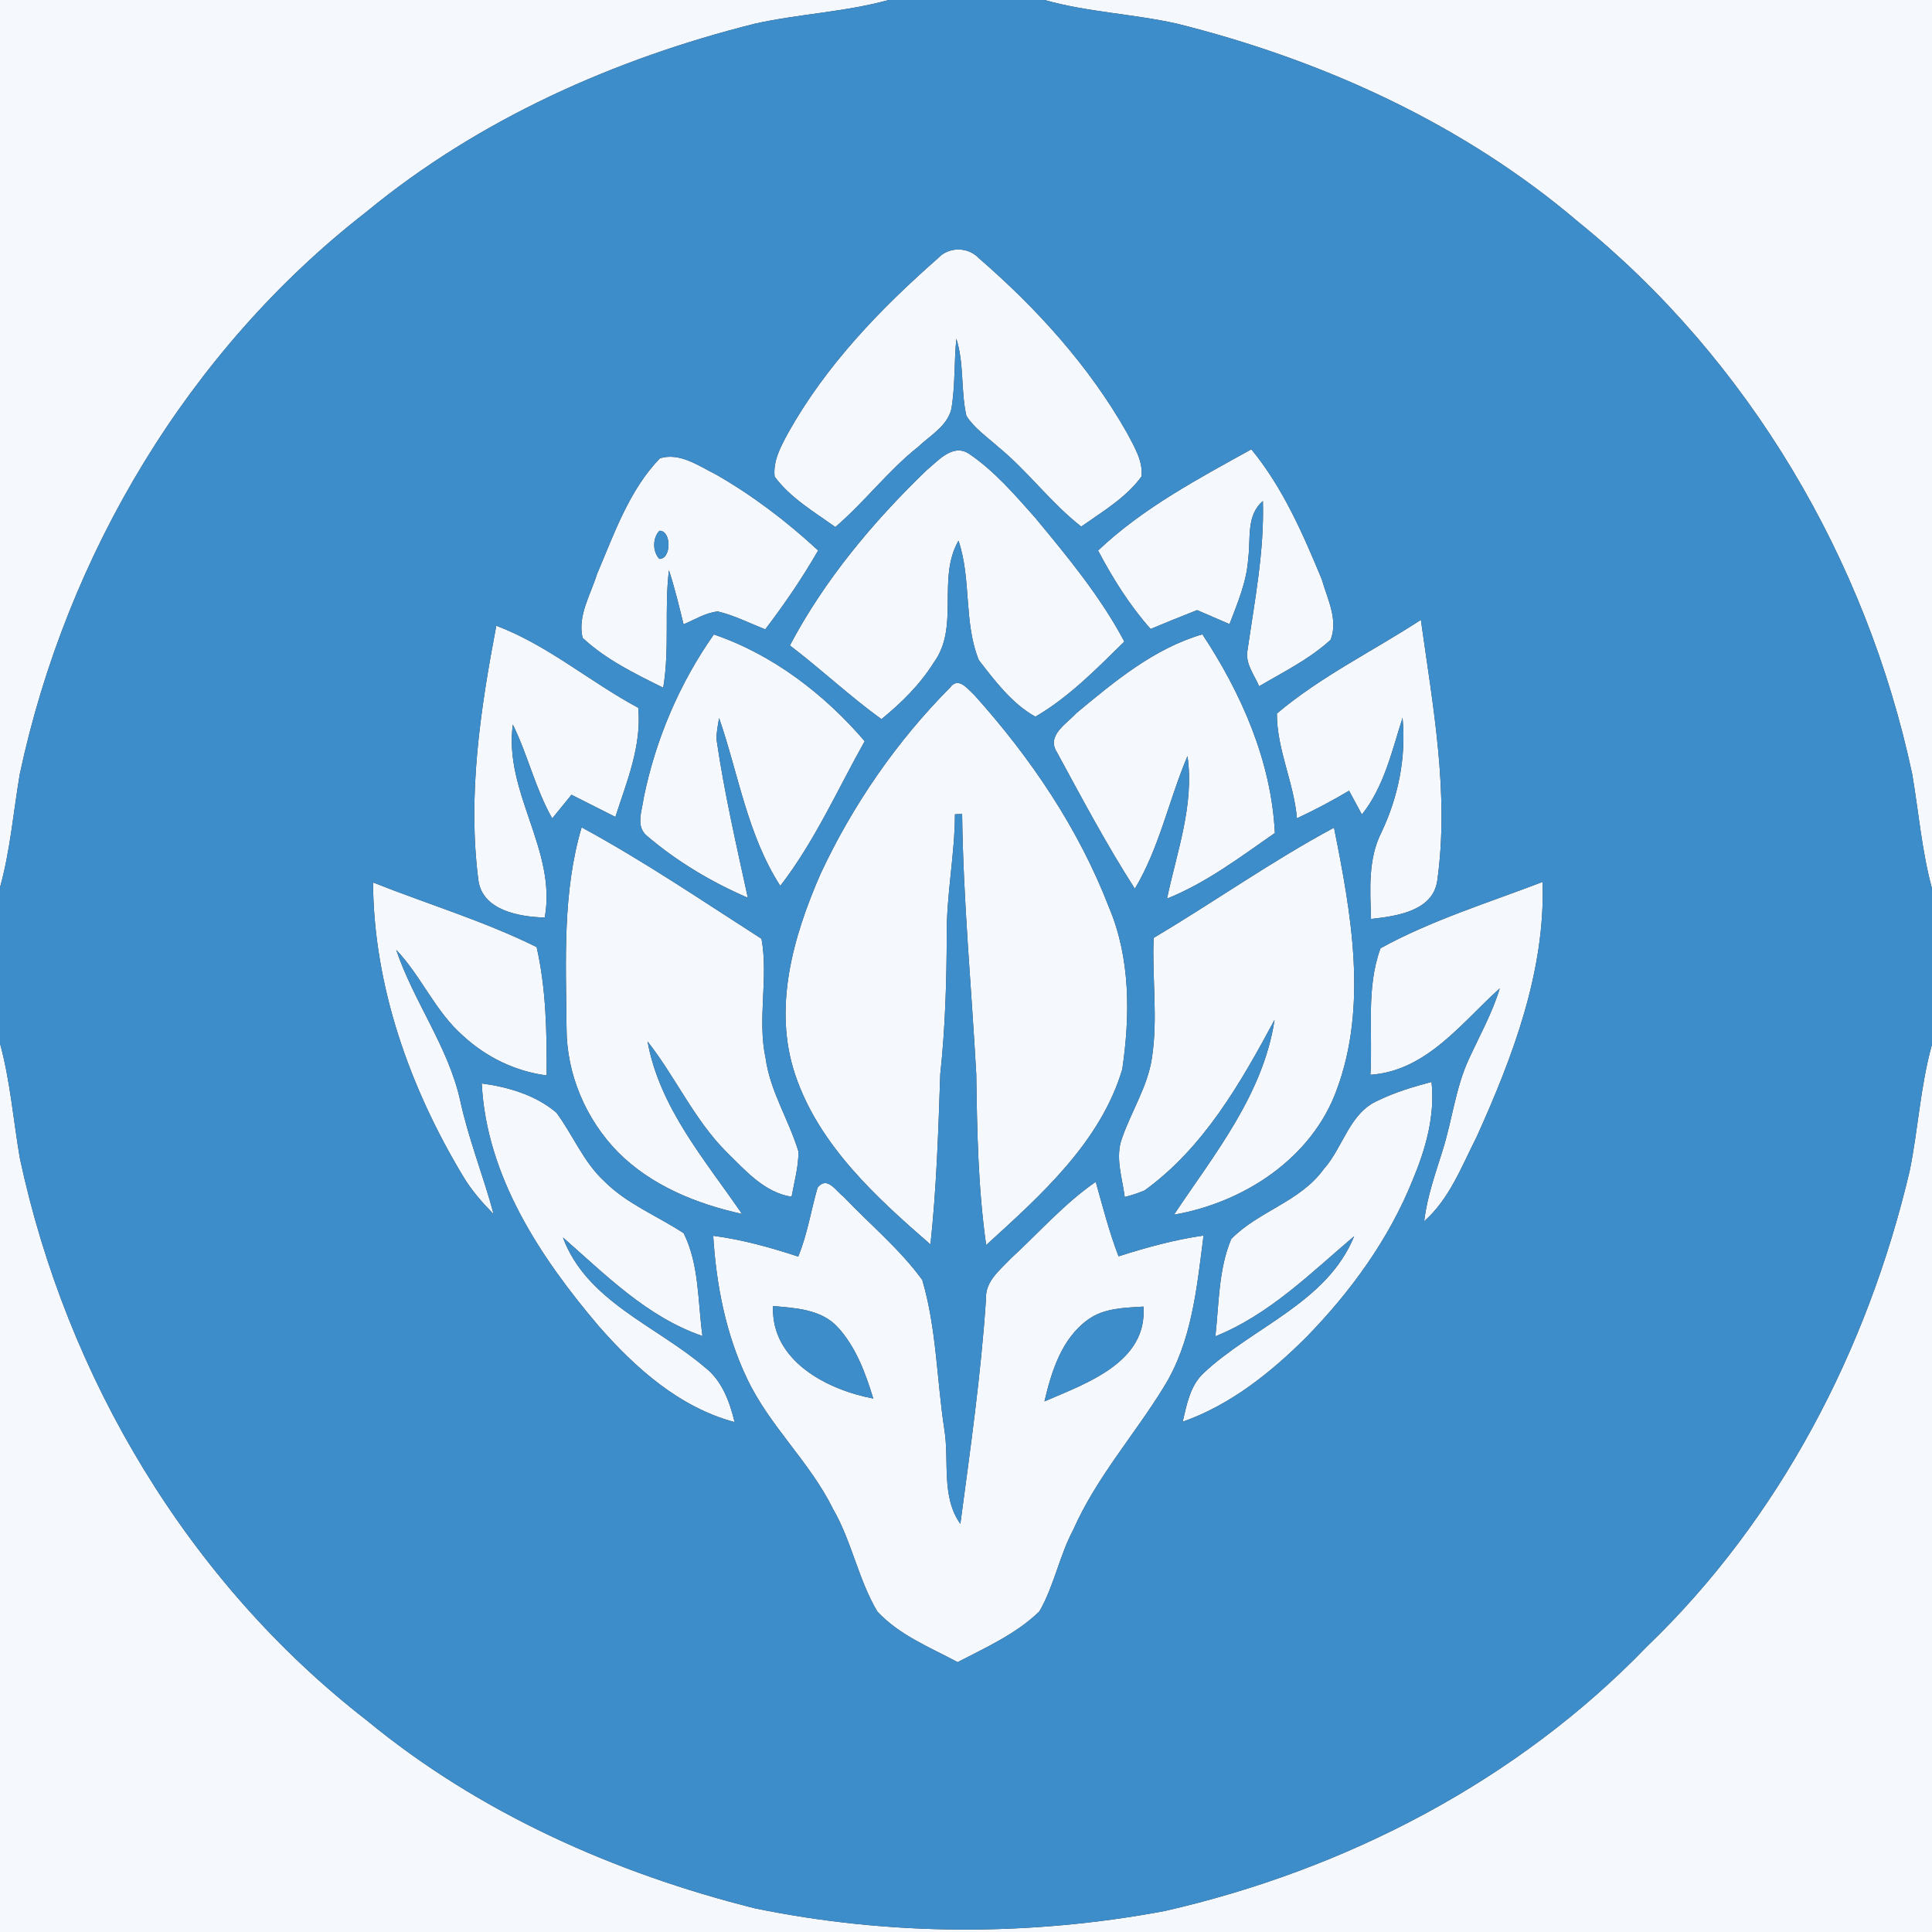 <?xml version="1.0" encoding="UTF-8" ?>
<!DOCTYPE svg PUBLIC "-//W3C//DTD SVG 1.1//EN" "http://www.w3.org/Graphics/SVG/1.1/DTD/svg11.dtd">
<svg width="250pt" height="250pt" viewBox="0 0 250 250" version="1.1" xmlns="http://www.w3.org/2000/svg">
<rect x="0" y="0" width="250" height="250" fill="#333333" stroke="none"/>
<g id="#f5f9fdff">
<path fill="#f5f9fd" opacity="1.00" d=" M 0.00 0.00 L 114.99 0.00 C 109.32 1.56 103.41 1.79 97.69 3.06 C 79.53 7.61 61.96 15.43 47.44 27.39 C 24.40 45.28 8.62 71.74 2.56 100.17 C 1.73 105.07 1.33 110.04 0.00 114.84 L 0.00 0.00 Z" />
<path fill="#f5f9fd" opacity="1.00" d=" M 135.16 0.00 L 250.00 0.00 L 250.00 114.98 C 248.68 110.13 248.28 105.11 247.44 100.17 C 241.53 72.42 226.32 46.59 204.21 28.70 C 189.35 16.04 171.15 7.77 152.30 3.06 C 146.63 1.79 140.77 1.58 135.16 0.00 Z" />
<path fill="#f5f9fd" opacity="1.00" d=" M 121.39 33.40 C 122.76 31.91 125.24 31.92 126.63 33.38 C 134.15 39.89 140.96 47.39 145.87 56.08 C 146.77 57.81 147.91 59.62 147.72 61.65 C 145.70 64.42 142.67 66.19 139.91 68.14 C 135.98 65.07 133.02 60.99 129.17 57.83 C 127.74 56.55 126.10 55.44 125.05 53.81 C 124.31 50.52 124.78 47.07 123.75 43.83 C 123.45 46.86 123.62 49.94 123.10 52.95 C 122.53 55.18 120.37 56.34 118.81 57.82 C 114.90 60.92 111.88 64.96 108.09 68.20 C 105.34 66.22 102.29 64.45 100.24 61.68 C 100.00 59.62 101.06 57.74 102.00 55.99 C 106.89 47.26 113.92 39.96 121.39 33.40 Z" />
<path fill="#f5f9fd" opacity="1.00" d=" M 119.88 60.87 C 121.36 59.66 123.25 57.36 125.35 58.69 C 128.67 60.93 131.31 64.02 133.95 66.99 C 138.15 72.06 142.39 77.18 145.49 83.02 C 141.91 86.53 138.34 90.20 133.98 92.74 C 130.96 91.06 128.75 88.12 126.66 85.42 C 124.68 80.53 125.72 74.97 124.03 69.96 C 121.21 74.88 124.22 81.11 120.82 85.75 C 119.04 88.59 116.64 90.95 114.06 93.06 C 109.95 90.09 106.25 86.59 102.21 83.52 C 106.70 75.02 112.98 67.52 119.88 60.87 Z" />
<path fill="#f5f9fd" opacity="1.00" d=" M 142.09 71.24 C 147.86 65.76 155.00 61.98 161.92 58.14 C 166.00 63.10 168.60 69.08 171.04 74.97 C 171.75 77.46 173.20 80.21 172.18 82.79 C 169.45 85.29 166.10 86.94 162.93 88.80 C 162.28 87.28 161.07 85.81 161.44 84.06 C 162.36 77.69 163.61 71.29 163.42 64.83 C 161.22 66.70 161.87 69.72 161.52 72.25 C 161.34 75.23 160.15 78.00 159.10 80.76 C 157.70 80.16 156.31 79.55 154.91 78.95 C 152.89 79.74 150.89 80.55 148.89 81.39 C 146.17 78.33 144.00 74.85 142.09 71.24 Z" />
<path fill="#f5f9fd" opacity="1.00" d=" M 85.40 59.30 C 87.98 58.51 90.42 60.30 92.63 61.39 C 97.42 64.13 101.82 67.49 105.87 71.23 C 103.82 74.79 101.51 78.18 99.02 81.44 C 96.99 80.63 95.02 79.64 92.89 79.12 C 91.29 79.29 89.90 80.18 88.45 80.79 C 87.88 78.44 87.31 76.09 86.56 73.79 C 85.95 78.85 86.67 83.96 85.82 88.99 C 82.17 87.18 78.40 85.35 75.39 82.54 C 74.71 79.69 76.43 76.95 77.25 74.29 C 79.47 69.09 81.40 63.43 85.40 59.30 M 85.33 68.68 C 84.43 69.60 84.43 71.39 85.32 72.32 C 86.89 72.36 86.91 68.64 85.33 68.68 Z" />
<path fill="#f5f9fd" opacity="1.00" d=" M 165.23 92.33 C 170.89 87.54 177.66 84.25 183.86 80.21 C 185.41 91.37 187.56 102.69 185.98 113.97 C 185.41 117.92 180.64 118.56 177.41 118.91 C 177.30 115.15 177.00 111.21 178.74 107.74 C 180.95 103.10 181.97 98.01 181.49 92.88 C 180.11 97.19 179.11 101.77 176.23 105.40 C 175.67 104.37 175.12 103.35 174.57 102.32 C 172.38 103.62 170.13 104.81 167.82 105.89 C 167.44 101.28 165.21 96.96 165.23 92.33 Z" />
<path fill="#f5f9fd" opacity="1.00" d=" M 64.22 80.97 C 70.88 83.48 76.35 88.25 82.59 91.59 C 83.05 96.51 81.11 101.13 79.63 105.71 C 77.74 104.75 75.84 103.79 73.95 102.84 C 73.12 103.86 72.30 104.88 71.46 105.90 C 69.27 102.07 68.31 97.70 66.36 93.76 C 65.17 102.52 72.07 109.99 70.49 118.73 C 67.23 118.64 62.48 117.83 61.91 113.96 C 60.48 102.93 62.16 91.81 64.22 80.97 Z" />
<path fill="#f5f9fd" opacity="1.00" d=" M 92.37 82.10 C 99.99 84.69 106.69 89.84 111.89 95.91 C 108.36 102.21 105.40 108.90 100.97 114.63 C 96.72 108.06 95.56 100.18 93.05 92.91 C 92.90 93.85 92.68 94.80 92.73 95.76 C 93.73 102.63 95.30 109.40 96.77 116.17 C 92.10 114.16 87.64 111.50 83.77 108.21 C 82.18 106.95 83.09 104.92 83.29 103.27 C 84.83 95.69 87.92 88.43 92.37 82.10 Z" />
<path fill="#f5f9fd" opacity="1.00" d=" M 139.28 92.28 C 144.20 88.19 149.34 83.90 155.59 82.08 C 160.65 89.75 164.51 98.50 164.97 107.79 C 160.50 110.89 156.10 114.24 151.01 116.28 C 152.29 110.19 154.56 104.17 153.66 97.84 C 151.25 103.51 150.04 109.67 146.85 115.00 C 143.18 109.29 139.99 103.27 136.75 97.31 C 135.39 95.16 138.03 93.65 139.28 92.28 Z" />
<path fill="#f5f9fd" opacity="1.00" d=" M 122.95 88.96 C 124.00 87.51 125.20 89.14 126.05 89.91 C 133.35 98.02 139.57 107.21 143.51 117.43 C 146.29 124.01 146.24 131.43 145.22 138.37 C 142.41 147.80 134.66 154.69 127.61 161.11 C 126.57 153.79 126.43 146.40 126.33 139.01 C 125.71 127.79 124.64 116.58 124.50 105.33 C 124.26 105.34 123.80 105.36 123.57 105.37 C 123.55 110.59 122.47 115.73 122.51 120.95 C 122.49 126.98 122.32 133.01 121.67 139.00 C 121.42 146.36 121.19 153.71 120.40 161.03 C 113.38 154.93 106.00 148.21 102.93 139.16 C 99.96 130.45 102.64 121.17 106.18 113.07 C 110.34 104.17 116.02 95.93 122.95 88.96 Z" />
<path fill="#f5f9fd" opacity="1.00" d=" M 75.26 107.06 C 83.28 111.40 90.86 116.56 98.54 121.48 C 99.46 126.56 97.97 131.83 99.07 136.94 C 99.66 141.23 102.09 144.92 103.32 149.01 C 103.33 150.99 102.78 152.92 102.43 154.86 C 98.87 154.30 96.42 151.42 93.98 149.04 C 89.81 144.85 87.41 139.36 83.79 134.76 C 85.36 143.38 91.23 150.08 96.01 157.08 C 90.13 155.79 84.25 153.41 79.94 149.06 C 75.80 144.83 73.31 138.98 73.31 133.04 C 73.23 124.36 72.77 115.49 75.26 107.06 Z" />
<path fill="#f5f9fd" opacity="1.00" d=" M 149.28 121.36 C 157.12 116.71 164.59 111.41 172.62 107.10 C 174.84 118.17 177.02 130.11 172.97 141.03 C 169.74 149.90 160.95 155.61 151.91 157.18 C 157.16 149.32 163.46 141.62 164.93 131.96 C 160.54 140.13 155.78 148.49 148.11 154.04 C 147.28 154.39 146.42 154.67 145.54 154.89 C 145.22 152.36 144.25 149.71 145.22 147.20 C 146.42 143.76 148.49 140.61 149.05 136.95 C 149.86 131.78 149.06 126.55 149.28 121.36 Z" />
<path fill="#f5f9fd" opacity="1.00" d=" M 48.27 114.19 C 55.32 116.99 62.63 119.18 69.44 122.55 C 70.68 128.00 70.76 133.60 70.74 139.16 C 66.70 138.64 62.92 136.80 59.94 134.05 C 56.34 130.92 54.54 126.34 51.27 122.91 C 53.54 129.63 58.00 135.43 59.55 142.41 C 60.63 147.42 62.56 152.18 63.88 157.12 C 62.39 155.60 60.97 153.99 59.89 152.15 C 53.02 140.72 48.36 127.63 48.27 114.19 Z" />
<path fill="#f5f9fd" opacity="1.00" d=" M 178.64 122.70 C 185.25 119.07 192.57 116.82 199.61 114.12 C 199.98 125.66 195.75 136.77 191.07 147.13 C 189.13 150.93 187.57 155.13 184.29 158.03 C 184.66 154.84 185.76 151.82 186.70 148.78 C 187.92 144.89 188.35 140.77 190.07 137.04 C 191.46 134.02 193.10 131.09 194.07 127.89 C 189.09 132.37 184.61 138.57 177.33 139.08 C 177.66 133.64 176.73 127.90 178.64 122.70 Z" />
<path fill="#f5f9fd" opacity="1.00" d=" M 0.00 135.01 C 1.32 139.86 1.72 144.89 2.56 149.83 C 8.62 178.26 24.40 204.73 47.45 222.61 C 61.96 234.58 79.53 242.39 97.69 246.94 C 115.12 250.52 133.21 250.56 150.69 247.29 C 174.11 241.96 196.34 230.46 213.09 213.08 C 230.29 196.57 241.68 174.61 247.11 151.52 C 248.22 146.08 248.50 140.50 250.00 135.15 L 250.00 250.00 L 0.00 250.00 L 0.00 135.01 Z" />
<path fill="#f5f9fd" opacity="1.00" d=" M 62.34 140.20 C 65.78 140.66 69.32 141.70 72.00 143.98 C 74.14 146.87 75.49 150.34 78.17 152.83 C 81.10 155.79 85.05 157.32 88.47 159.58 C 90.50 163.66 90.28 168.44 90.90 172.88 C 83.74 170.43 78.39 164.98 72.84 160.12 C 75.88 168.35 84.91 171.56 91.15 176.88 C 93.42 178.61 94.41 181.35 95.06 184.02 C 87.91 182.11 82.21 177.01 77.45 171.57 C 69.91 162.69 62.94 152.19 62.34 140.20 Z" />
<path fill="#f5f9fd" opacity="1.00" d=" M 178.38 142.38 C 180.56 141.31 182.90 140.63 185.24 140.00 C 185.71 144.40 184.47 148.72 182.78 152.74 C 179.70 160.39 174.76 167.16 169.03 173.04 C 164.44 177.61 159.22 181.80 153.04 183.97 C 153.56 181.76 153.99 179.34 155.71 177.71 C 162.08 171.70 171.72 168.59 175.23 159.96 C 169.60 164.74 164.25 170.11 157.27 172.92 C 157.74 168.72 157.67 164.25 159.32 160.33 C 162.82 156.73 168.26 155.50 171.28 151.29 C 173.83 148.46 174.61 143.96 178.38 142.38 Z" />
<path fill="#f5f9fd" opacity="1.00" d=" M 105.79 153.68 C 107.04 152.12 108.13 154.08 109.15 154.85 C 112.55 158.43 116.43 161.62 119.34 165.62 C 121.19 171.88 121.21 178.54 122.20 184.98 C 122.86 189.03 121.75 193.64 124.27 197.19 C 125.56 187.50 126.95 177.81 127.59 168.05 C 127.48 165.78 129.43 164.31 130.82 162.83 C 134.45 159.50 137.71 155.74 141.79 152.93 C 142.70 156.16 143.53 159.43 144.74 162.57 C 148.34 161.42 151.99 160.41 155.74 159.88 C 154.87 166.61 154.24 173.68 150.54 179.57 C 146.74 185.74 141.84 191.24 138.89 197.93 C 137.08 201.31 136.41 205.19 134.50 208.51 C 131.50 211.43 127.59 213.17 123.92 215.08 C 120.32 213.16 116.34 211.57 113.52 208.52 C 111.06 204.37 110.22 199.46 107.80 195.27 C 104.80 189.16 99.55 184.52 96.65 178.35 C 93.91 172.60 92.68 166.24 92.29 159.91 C 96.05 160.40 99.70 161.42 103.29 162.60 C 104.47 159.73 104.94 156.65 105.79 153.68 M 100.03 169.00 C 99.74 176.08 107.00 179.83 113.00 180.97 C 111.99 177.65 110.74 174.25 108.34 171.67 C 106.21 169.41 102.92 169.26 100.03 169.00 M 140.77 170.77 C 137.37 173.22 136.07 177.45 135.15 181.34 C 140.55 179.01 148.50 176.29 147.96 169.07 C 145.50 169.23 142.84 169.25 140.77 170.77 Z" />
</g>
<g id="#3d8dcbff">
<path fill="#3d8dcb" opacity="1.00" d=" M 114.99 0.00 L 135.16 0.00 C 140.77 1.58 146.63 1.79 152.30 3.06 C 171.15 7.77 189.35 16.04 204.21 28.70 C 226.32 46.59 241.53 72.42 247.44 100.17 C 248.28 105.11 248.68 110.13 250.00 114.98 L 250.00 135.15 C 248.50 140.50 248.22 146.08 247.11 151.52 C 241.68 174.61 230.29 196.57 213.09 213.08 C 196.34 230.46 174.11 241.96 150.69 247.29 C 133.21 250.56 115.12 250.52 97.69 246.94 C 79.53 242.39 61.96 234.58 47.45 222.61 C 24.40 204.73 8.62 178.26 2.56 149.83 C 1.72 144.89 1.32 139.86 0.00 135.01 L 0.00 114.84 C 1.33 110.04 1.73 105.07 2.56 100.17 C 8.62 71.74 24.40 45.28 47.44 27.39 C 61.96 15.43 79.53 7.61 97.69 3.06 C 103.41 1.79 109.32 1.56 114.99 0.00 M 121.39 33.40 C 113.92 39.96 106.89 47.26 102.00 55.99 C 101.06 57.74 100.00 59.62 100.24 61.68 C 102.29 64.45 105.34 66.22 108.09 68.20 C 111.88 64.96 114.90 60.92 118.81 57.82 C 120.37 56.34 122.53 55.18 123.10 52.95 C 123.62 49.94 123.45 46.86 123.75 43.83 C 124.78 47.07 124.31 50.52 125.05 53.81 C 126.10 55.44 127.74 56.55 129.17 57.83 C 133.02 60.99 135.98 65.07 139.91 68.14 C 142.67 66.19 145.70 64.42 147.72 61.65 C 147.91 59.62 146.77 57.81 145.87 56.08 C 140.96 47.39 134.15 39.89 126.63 33.38 C 125.24 31.92 122.76 31.91 121.39 33.40 M 119.88 60.87 C 112.98 67.52 106.70 75.02 102.21 83.52 C 106.25 86.59 109.95 90.09 114.06 93.06 C 116.64 90.95 119.04 88.59 120.82 85.75 C 124.22 81.11 121.21 74.88 124.03 69.96 C 125.72 74.97 124.68 80.53 126.66 85.42 C 128.75 88.12 130.96 91.06 133.98 92.74 C 138.34 90.20 141.91 86.53 145.49 83.02 C 142.39 77.18 138.15 72.06 133.95 66.99 C 131.31 64.02 128.67 60.93 125.35 58.69 C 123.25 57.36 121.36 59.66 119.88 60.87 M 142.09 71.24 C 144.00 74.85 146.17 78.33 148.89 81.39 C 150.89 80.55 152.89 79.74 154.91 78.95 C 156.31 79.55 157.70 80.16 159.10 80.76 C 160.15 78.00 161.34 75.23 161.52 72.25 C 161.87 69.72 161.22 66.70 163.42 64.83 C 163.61 71.29 162.36 77.69 161.44 84.06 C 161.07 85.81 162.28 87.28 162.93 88.80 C 166.10 86.94 169.45 85.29 172.18 82.79 C 173.20 80.21 171.75 77.46 171.04 74.97 C 168.60 69.08 166.00 63.10 161.92 58.14 C 155.00 61.98 147.86 65.76 142.09 71.24 M 85.40 59.30 C 81.40 63.43 79.47 69.09 77.25 74.29 C 76.43 76.95 74.71 79.69 75.39 82.54 C 78.40 85.35 82.17 87.18 85.82 88.99 C 86.67 83.96 85.95 78.85 86.56 73.79 C 87.31 76.09 87.88 78.44 88.45 80.79 C 89.90 80.18 91.29 79.29 92.89 79.12 C 95.02 79.64 96.99 80.63 99.02 81.44 C 101.51 78.18 103.82 74.79 105.87 71.23 C 101.82 67.49 97.42 64.13 92.63 61.39 C 90.42 60.30 87.98 58.51 85.40 59.30 M 165.23 92.33 C 165.21 96.96 167.44 101.28 167.82 105.89 C 170.13 104.81 172.38 103.62 174.57 102.32 C 175.12 103.35 175.67 104.37 176.23 105.40 C 179.11 101.77 180.11 97.19 181.49 92.88 C 181.97 98.01 180.95 103.10 178.74 107.74 C 177.00 111.21 177.30 115.15 177.41 118.91 C 180.64 118.56 185.41 117.92 185.98 113.97 C 187.56 102.69 185.41 91.37 183.86 80.21 C 177.66 84.25 170.89 87.54 165.23 92.33 M 64.22 80.97 C 62.16 91.81 60.48 102.93 61.91 113.96 C 62.48 117.83 67.23 118.64 70.49 118.73 C 72.07 109.99 65.17 102.52 66.36 93.76 C 68.31 97.70 69.27 102.07 71.46 105.90 C 72.30 104.88 73.12 103.86 73.95 102.84 C 75.84 103.79 77.74 104.75 79.63 105.71 C 81.11 101.13 83.05 96.51 82.59 91.59 C 76.35 88.25 70.88 83.48 64.22 80.97 M 92.37 82.10 C 87.92 88.43 84.83 95.69 83.29 103.27 C 83.09 104.92 82.18 106.95 83.77 108.21 C 87.64 111.50 92.10 114.16 96.77 116.17 C 95.30 109.40 93.73 102.63 92.73 95.76 C 92.68 94.80 92.90 93.85 93.05 92.91 C 95.56 100.18 96.72 108.06 100.97 114.63 C 105.40 108.90 108.36 102.21 111.89 95.91 C 106.69 89.84 99.99 84.69 92.37 82.10 M 139.28 92.28 C 138.03 93.65 135.39 95.16 136.75 97.31 C 139.99 103.27 143.18 109.29 146.85 115.00 C 150.04 109.67 151.25 103.51 153.66 97.84 C 154.56 104.17 152.29 110.19 151.01 116.28 C 156.10 114.24 160.50 110.89 164.97 107.79 C 164.51 98.50 160.65 89.75 155.59 82.08 C 149.34 83.90 144.20 88.19 139.28 92.28 M 122.95 88.96 C 116.02 95.93 110.34 104.17 106.18 113.07 C 102.64 121.17 99.96 130.45 102.93 139.16 C 106.00 148.21 113.38 154.93 120.40 161.03 C 121.19 153.71 121.42 146.36 121.67 139.00 C 122.32 133.01 122.49 126.98 122.51 120.95 C 122.47 115.73 123.55 110.59 123.57 105.37 C 123.80 105.36 124.26 105.34 124.50 105.33 C 124.64 116.58 125.71 127.79 126.33 139.01 C 126.43 146.40 126.57 153.79 127.61 161.11 C 134.66 154.69 142.41 147.80 145.22 138.37 C 146.24 131.43 146.29 124.01 143.51 117.43 C 139.57 107.21 133.35 98.02 126.05 89.91 C 125.20 89.14 124.00 87.51 122.95 88.96 M 75.26 107.06 C 72.77 115.49 73.23 124.36 73.31 133.04 C 73.31 138.98 75.80 144.83 79.94 149.06 C 84.25 153.41 90.13 155.79 96.01 157.08 C 91.23 150.08 85.36 143.38 83.79 134.76 C 87.41 139.36 89.81 144.85 93.98 149.04 C 96.42 151.42 98.87 154.30 102.43 154.86 C 102.78 152.92 103.33 150.99 103.32 149.01 C 102.09 144.92 99.66 141.23 99.07 136.94 C 97.97 131.83 99.46 126.56 98.54 121.48 C 90.86 116.56 83.28 111.40 75.26 107.06 M 149.28 121.36 C 149.06 126.55 149.86 131.78 149.05 136.95 C 148.49 140.61 146.42 143.76 145.22 147.20 C 144.25 149.71 145.22 152.36 145.54 154.89 C 146.42 154.67 147.28 154.39 148.11 154.04 C 155.78 148.49 160.54 140.13 164.93 131.96 C 163.46 141.62 157.16 149.32 151.91 157.18 C 160.95 155.61 169.74 149.90 172.97 141.03 C 177.02 130.11 174.84 118.17 172.62 107.10 C 164.59 111.41 157.12 116.71 149.28 121.36 M 48.27 114.19 C 48.36 127.63 53.02 140.72 59.89 152.15 C 60.97 153.99 62.39 155.60 63.88 157.12 C 62.56 152.18 60.63 147.42 59.55 142.41 C 58.00 135.43 53.54 129.63 51.27 122.91 C 54.54 126.34 56.34 130.92 59.94 134.05 C 62.92 136.80 66.70 138.64 70.74 139.16 C 70.76 133.60 70.68 128.00 69.44 122.55 C 62.63 119.18 55.32 116.99 48.27 114.19 M 178.64 122.70 C 176.73 127.90 177.66 133.64 177.33 139.08 C 184.61 138.57 189.09 132.37 194.07 127.89 C 193.10 131.09 191.46 134.02 190.07 137.04 C 188.35 140.77 187.92 144.89 186.70 148.78 C 185.76 151.82 184.66 154.84 184.29 158.03 C 187.57 155.13 189.13 150.93 191.07 147.13 C 195.75 136.77 199.98 125.66 199.61 114.12 C 192.57 116.82 185.25 119.07 178.64 122.70 M 62.34 140.20 C 62.94 152.19 69.91 162.69 77.45 171.57 C 82.21 177.01 87.91 182.11 95.06 184.02 C 94.41 181.35 93.42 178.61 91.15 176.88 C 84.91 171.56 75.88 168.35 72.84 160.12 C 78.39 164.98 83.74 170.43 90.90 172.88 C 90.28 168.44 90.50 163.66 88.47 159.58 C 85.05 157.32 81.10 155.79 78.17 152.83 C 75.49 150.34 74.14 146.87 72.00 143.98 C 69.32 141.70 65.78 140.66 62.34 140.20 M 178.38 142.38 C 174.61 143.96 173.83 148.46 171.28 151.29 C 168.26 155.50 162.82 156.73 159.32 160.33 C 157.67 164.25 157.74 168.72 157.27 172.92 C 164.25 170.11 169.60 164.74 175.23 159.96 C 171.72 168.59 162.08 171.70 155.71 177.71 C 153.99 179.34 153.56 181.76 153.04 183.97 C 159.22 181.80 164.44 177.61 169.03 173.04 C 174.76 167.16 179.70 160.39 182.78 152.74 C 184.47 148.72 185.71 144.40 185.24 140.00 C 182.90 140.63 180.56 141.31 178.38 142.38 M 105.79 153.68 C 104.94 156.65 104.47 159.73 103.29 162.60 C 99.70 161.42 96.05 160.40 92.29 159.91 C 92.68 166.24 93.91 172.60 96.65 178.35 C 99.55 184.52 104.80 189.16 107.80 195.27 C 110.22 199.46 111.06 204.37 113.52 208.52 C 116.34 211.57 120.32 213.16 123.92 215.08 C 127.59 213.17 131.50 211.43 134.50 208.51 C 136.41 205.19 137.08 201.31 138.89 197.93 C 141.84 191.24 146.74 185.74 150.54 179.57 C 154.24 173.68 154.87 166.61 155.74 159.88 C 151.99 160.41 148.34 161.42 144.74 162.57 C 143.53 159.43 142.70 156.16 141.79 152.93 C 137.71 155.74 134.45 159.50 130.82 162.83 C 129.43 164.31 127.48 165.78 127.59 168.05 C 126.95 177.81 125.56 187.50 124.27 197.19 C 121.75 193.64 122.86 189.03 122.20 184.98 C 121.21 178.54 121.19 171.88 119.34 165.62 C 116.43 161.62 112.55 158.43 109.15 154.85 C 108.13 154.08 107.04 152.12 105.79 153.68 Z" />
<path fill="#3d8dcb" opacity="1.00" d=" M 85.33 68.68 C 86.91 68.64 86.89 72.36 85.32 72.32 C 84.43 71.39 84.43 69.60 85.33 68.68 Z" />
<path fill="#3d8dcb" opacity="1.00" d=" M 100.03 169.00 C 102.92 169.26 106.21 169.41 108.34 171.67 C 110.74 174.25 111.99 177.65 113.00 180.97 C 107.00 179.83 99.74 176.08 100.03 169.00 Z" />
<path fill="#3d8dcb" opacity="1.00" d=" M 140.77 170.77 C 142.84 169.25 145.50 169.23 147.96 169.07 C 148.50 176.29 140.55 179.01 135.15 181.34 C 136.07 177.45 137.37 173.22 140.77 170.77 Z" />
</g>
</svg>
